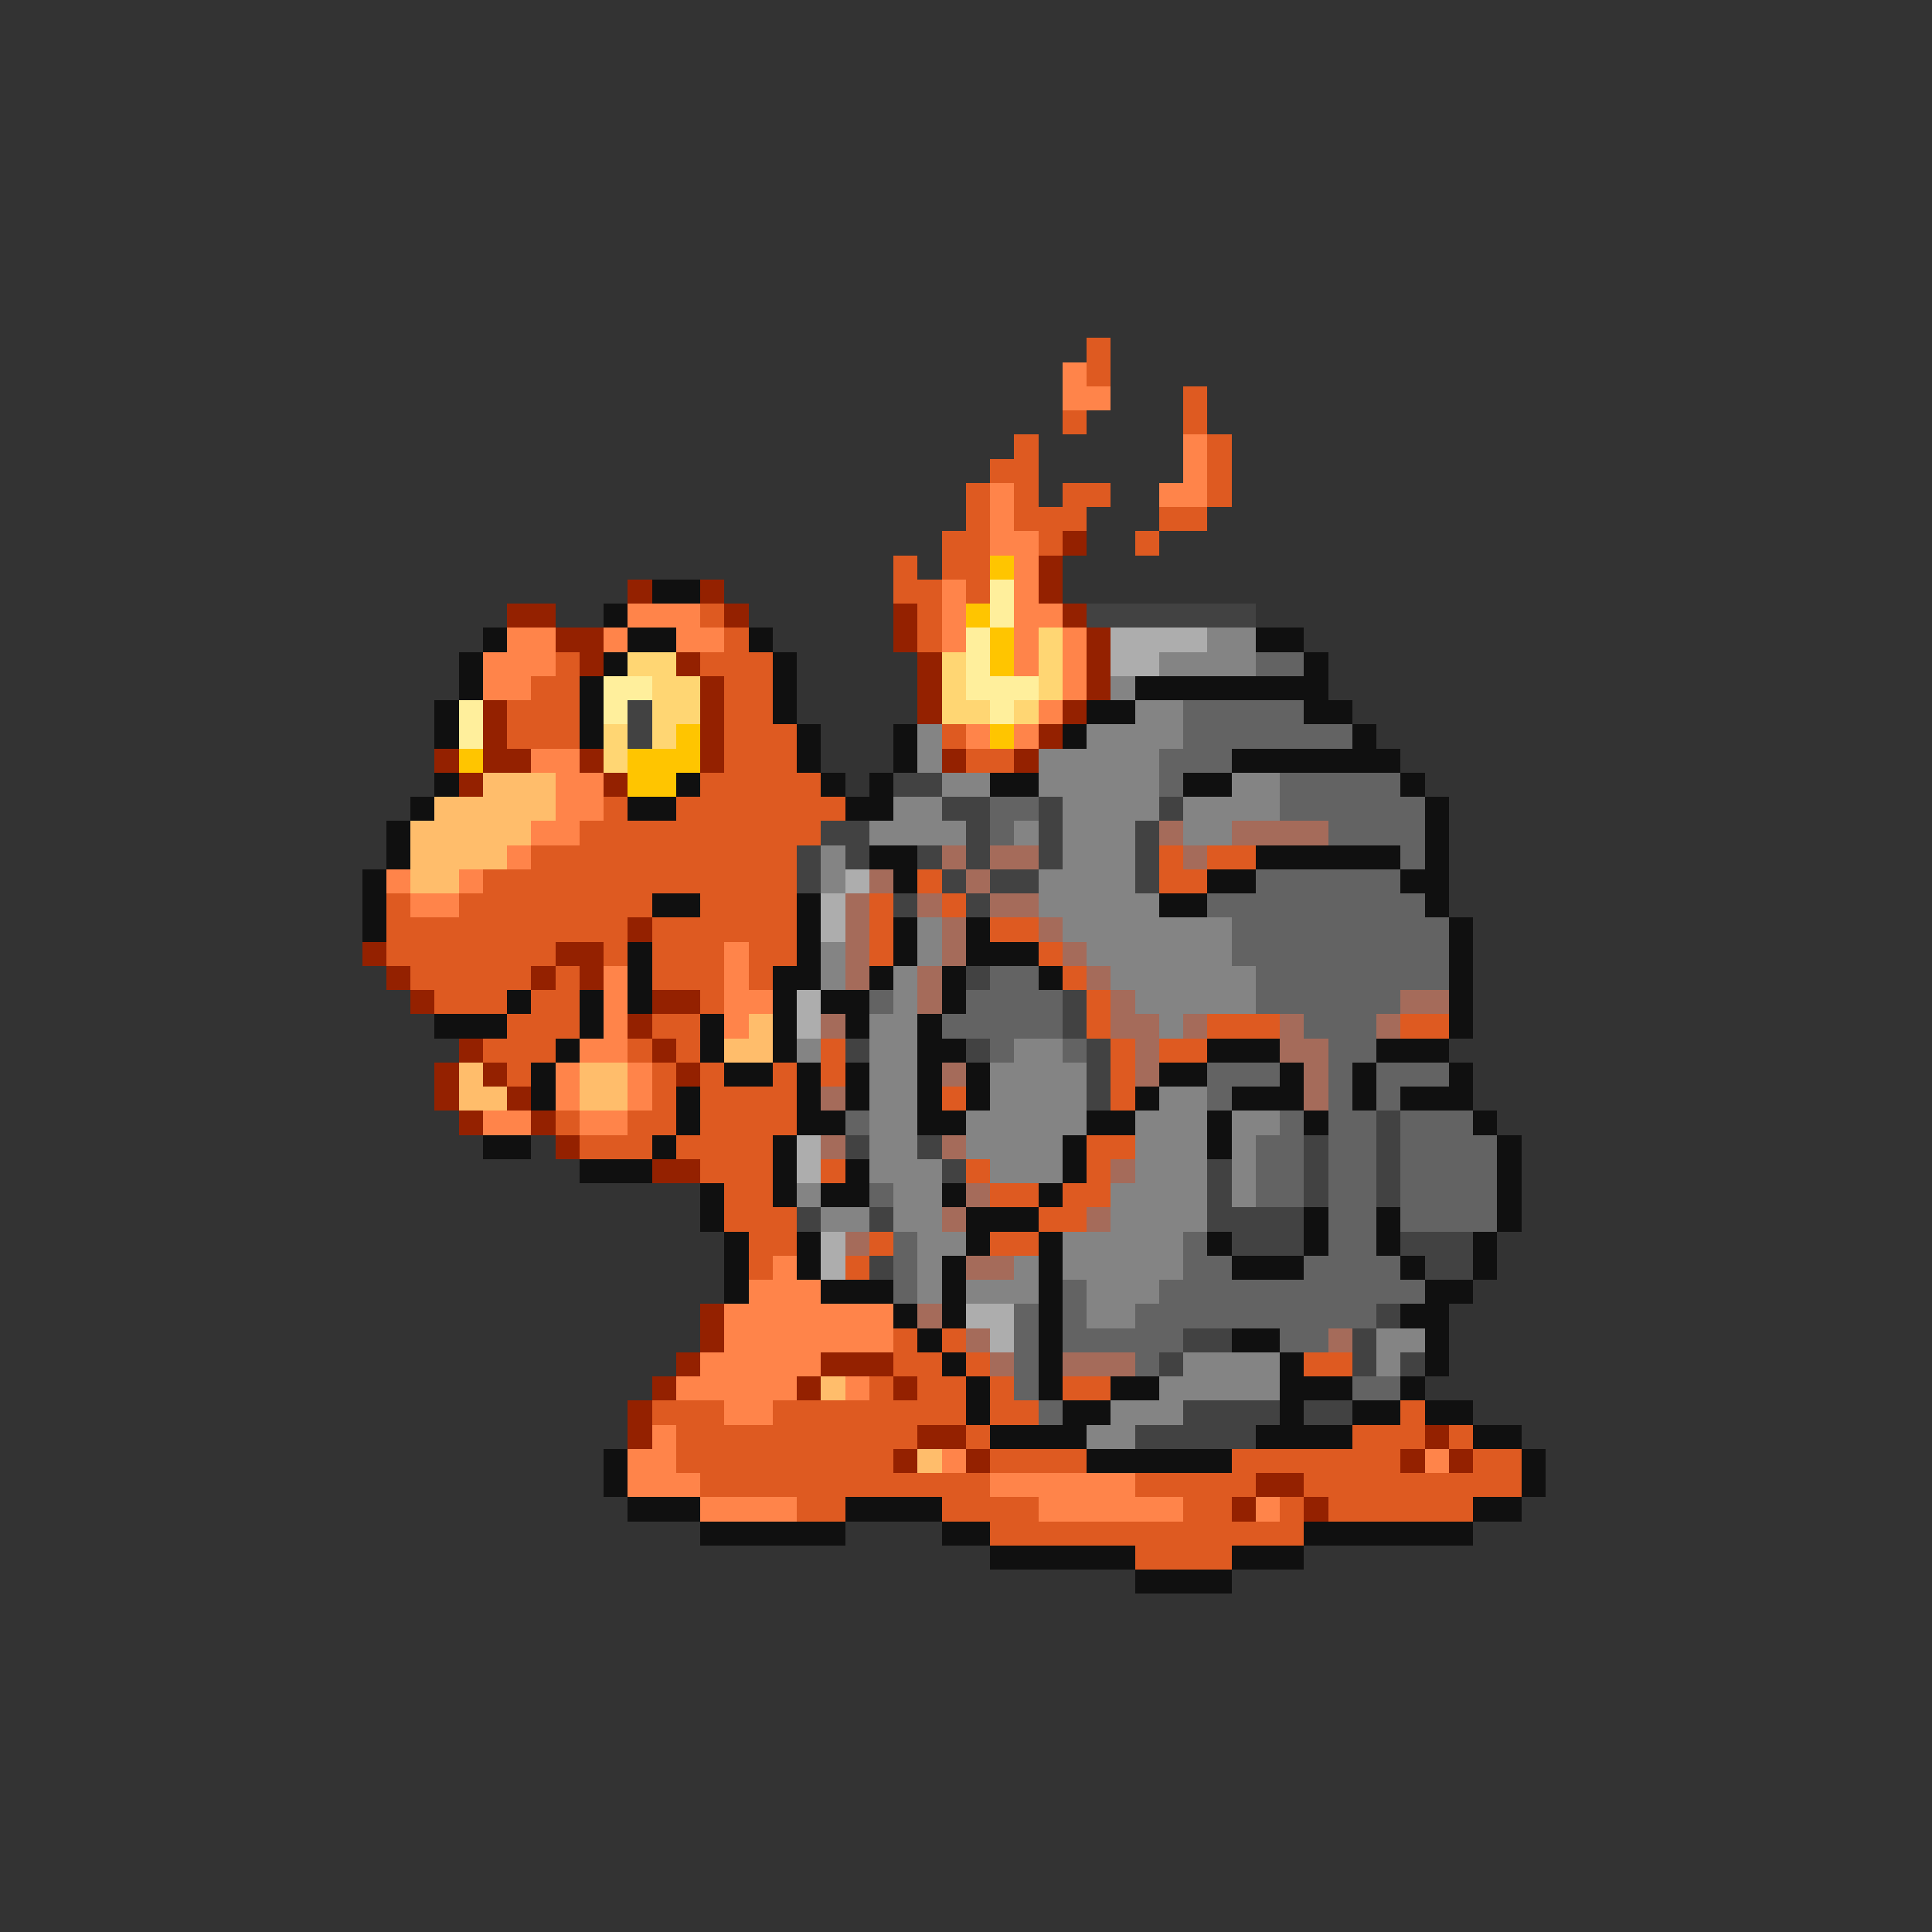 <svg xmlns="http://www.w3.org/2000/svg" viewBox="0 -0.5 80 80" shape-rendering="crispEdges">
<rect x="0" y="-0.5" width="80" height="80" fill="#333333" stroke="none"/>
<path stroke="#de5a21" d="M45 14h1M45 15h1M49 16h1M44 17h1M49 17h1M42 18h1M50 18h1M41 19h2M50 19h1M40 20h1M42 20h1M44 20h2M50 20h1M40 21h1M42 21h3M48 21h2M39 22h2M43 22h1M47 22h1M37 23h1M39 23h2M37 24h2M40 24h1M29 25h1M38 25h1M30 26h1M38 26h1M23 27h1M29 27h3M22 28h2M30 28h2M21 29h3M30 29h2M21 30h3M30 30h3M39 30h1M30 31h3M40 31h2M29 32h5M25 33h1M28 33h7M24 34h10M22 35h11M48 35h1M50 35h2M20 36h13M38 36h1M48 36h2M16 37h1M19 37h8M29 37h4M36 37h1M39 37h1M16 38h10M27 38h6M36 38h1M41 38h2M16 39h7M25 39h1M27 39h3M31 39h2M36 39h1M43 39h1M17 40h5M23 40h1M27 40h3M31 40h1M44 40h1M18 41h3M22 41h2M29 41h1M45 41h1M21 42h3M27 42h2M45 42h1M50 42h3M58 42h2M20 43h3M26 43h1M28 43h1M34 43h1M46 43h1M48 43h2M21 44h1M27 44h1M29 44h1M32 44h1M34 44h1M46 44h1M27 45h1M29 45h4M39 45h1M46 45h1M23 46h1M26 46h2M29 46h4M24 47h3M28 47h4M45 47h2M29 48h3M34 48h1M40 48h1M45 48h1M30 49h2M41 49h2M44 49h2M30 50h3M43 50h2M31 51h2M36 51h1M41 51h2M31 52h1M35 52h1M37 55h1M39 55h1M37 56h2M40 56h1M54 56h2M36 57h1M38 57h2M41 57h1M44 57h2M27 58h3M32 58h8M41 58h2M58 58h1M28 59h10M40 59h1M56 59h3M60 59h1M28 60h9M41 60h4M51 60h7M61 60h2M29 61h12M47 61h5M54 61h9M33 62h2M39 62h4M49 62h2M53 62h1M55 62h6M41 63h13M47 64h4" />
<path stroke="#ff844a" d="M44 15h1M44 16h2M49 18h1M49 19h1M41 20h1M48 20h2M41 21h1M41 22h2M42 23h1M39 24h1M42 24h1M26 25h3M39 25h1M42 25h2M21 26h2M25 26h1M28 26h2M39 26h1M42 26h1M44 26h1M20 27h3M42 27h1M44 27h1M20 28h2M44 28h1M43 29h1M40 30h1M42 30h1M22 31h2M23 32h2M23 33h2M22 34h2M21 35h1M16 36h1M19 36h1M17 37h2M30 39h1M25 40h1M30 40h1M25 41h1M30 41h2M25 42h1M30 42h1M24 43h2M23 44h1M26 44h1M23 45h1M26 45h1M20 46h2M24 46h2M32 52h1M31 53h3M30 54h7M30 55h7M29 56h5M28 57h5M35 57h1M30 58h2M27 59h1M26 60h2M39 60h1M59 60h1M26 61h3M41 61h6M29 62h4M43 62h6M52 62h1" />
<path stroke="#942100" d="M44 22h1M43 23h1M26 24h1M29 24h1M43 24h1M21 25h2M30 25h1M37 25h1M44 25h1M23 26h2M37 26h1M45 26h1M24 27h1M28 27h1M38 27h1M45 27h1M29 28h1M38 28h1M45 28h1M20 29h1M29 29h1M38 29h1M44 29h1M20 30h1M29 30h1M43 30h1M18 31h1M20 31h2M24 31h1M29 31h1M39 31h1M42 31h1M19 32h1M25 32h1M26 38h1M15 39h1M23 39h2M16 40h1M22 40h1M24 40h1M17 41h1M27 41h2M26 42h1M19 43h1M27 43h1M18 44h1M20 44h1M28 44h1M18 45h1M21 45h1M19 46h1M22 46h1M23 47h1M27 48h2M29 54h1M29 55h1M28 56h1M34 56h3M27 57h1M33 57h1M37 57h1M26 58h1M26 59h1M38 59h2M59 59h1M37 60h1M40 60h1M58 60h1M60 60h1M52 61h2M51 62h1M54 62h1" />
<path stroke="#ffc500" d="M41 23h1M40 25h1M41 26h1M41 27h1M28 30h1M41 30h1M19 31h1M26 31h3M26 32h2" />
<path stroke="#101010" d="M27 24h2M25 25h1M20 26h1M26 26h2M31 26h1M52 26h2M19 27h1M25 27h1M32 27h1M54 27h1M19 28h1M24 28h1M32 28h1M47 28h8M18 29h1M24 29h1M32 29h1M45 29h2M54 29h2M18 30h1M24 30h1M33 30h1M37 30h1M44 30h1M56 30h1M33 31h1M37 31h1M51 31h7M18 32h1M28 32h1M34 32h1M36 32h1M41 32h2M49 32h2M58 32h1M17 33h1M26 33h2M35 33h2M59 33h1M16 34h1M59 34h1M16 35h1M36 35h2M52 35h6M59 35h1M15 36h1M37 36h1M50 36h2M58 36h2M15 37h1M27 37h2M33 37h1M48 37h2M59 37h1M15 38h1M33 38h1M37 38h1M40 38h1M60 38h1M26 39h1M33 39h1M37 39h1M40 39h3M60 39h1M26 40h1M32 40h2M36 40h1M39 40h1M43 40h1M60 40h1M21 41h1M24 41h1M26 41h1M32 41h1M34 41h2M39 41h1M60 41h1M18 42h3M24 42h1M29 42h1M32 42h1M35 42h1M38 42h1M60 42h1M23 43h1M29 43h1M32 43h1M38 43h2M50 43h3M57 43h3M22 44h1M30 44h2M33 44h1M35 44h1M38 44h1M40 44h1M48 44h2M53 44h1M56 44h1M60 44h1M22 45h1M28 45h1M33 45h1M35 45h1M38 45h1M40 45h1M47 45h1M51 45h3M56 45h1M58 45h3M28 46h1M33 46h2M38 46h2M45 46h2M50 46h1M54 46h1M61 46h1M20 47h2M27 47h1M32 47h1M44 47h1M50 47h1M62 47h1M24 48h3M32 48h1M35 48h1M44 48h1M62 48h1M29 49h1M32 49h1M34 49h2M39 49h1M43 49h1M62 49h1M29 50h1M40 50h3M54 50h1M57 50h1M62 50h1M30 51h1M33 51h1M40 51h1M43 51h1M50 51h1M54 51h1M57 51h1M61 51h1M30 52h1M33 52h1M39 52h1M43 52h1M51 52h3M58 52h1M61 52h1M30 53h1M34 53h3M39 53h1M43 53h1M59 53h2M37 54h1M39 54h1M43 54h1M58 54h2M38 55h1M43 55h1M51 55h2M59 55h1M39 56h1M43 56h1M53 56h1M59 56h1M40 57h1M43 57h1M46 57h2M53 57h3M58 57h1M40 58h1M44 58h2M53 58h1M56 58h2M59 58h2M41 59h4M52 59h4M61 59h2M25 60h1M45 60h6M63 60h1M25 61h1M63 61h1M26 62h3M35 62h4M61 62h2M29 63h6M39 63h2M54 63h7M41 64h6M51 64h3M47 65h4" />
<path stroke="#ffef9c" d="M41 24h1M41 25h1M40 26h1M40 27h1M25 28h2M40 28h3M19 29h1M25 29h1M41 29h1M19 30h1" />
<path stroke="#424242" d="M45 25h7M26 29h1M26 30h1M37 32h2M39 33h2M43 33h1M48 33h1M34 34h2M40 34h1M43 34h1M47 34h1M33 35h1M35 35h1M38 35h1M40 35h1M43 35h1M47 35h1M33 36h1M39 36h1M41 36h2M47 36h1M37 37h1M40 37h1M40 40h1M44 41h1M44 42h1M35 43h1M40 43h1M45 43h1M45 44h1M45 45h1M57 46h1M35 47h1M38 47h1M54 47h1M57 47h1M39 48h1M50 48h1M54 48h1M57 48h1M50 49h1M54 49h1M57 49h1M33 50h1M36 50h1M50 50h4M51 51h3M58 51h3M36 52h1M59 52h2M57 54h1M49 55h2M56 55h1M48 56h1M56 56h1M58 56h1M49 58h4M54 58h2M47 59h5" />
<path stroke="#ffd673" d="M43 26h1M26 27h2M39 27h1M43 27h1M27 28h2M39 28h1M43 28h1M27 29h2M39 29h2M42 29h1M25 30h1M27 30h1M25 31h1" />
<path stroke="#adadad" d="M46 26h4M46 27h2M35 36h1M34 37h1M34 38h1M33 41h1M33 42h1M33 47h1M33 48h1M34 51h1M34 52h1M40 54h2M41 55h1" />
<path stroke="#848484" d="M50 26h2M48 27h4M46 28h1M47 29h2M38 30h1M45 30h4M38 31h1M43 31h5M39 32h2M43 32h5M51 32h2M37 33h2M44 33h4M49 33h4M36 34h4M42 34h1M44 34h3M49 34h2M34 35h1M44 35h3M34 36h1M43 36h4M43 37h5M38 38h1M44 38h7M34 39h1M38 39h1M45 39h6M34 40h1M37 40h1M46 40h6M37 41h1M47 41h5M36 42h2M48 42h1M33 43h1M36 43h2M42 43h2M36 44h2M41 44h4M36 45h2M41 45h4M48 45h2M36 46h2M40 46h5M47 46h3M51 46h2M36 47h2M40 47h4M47 47h3M51 47h1M36 48h3M41 48h3M47 48h3M51 48h1M33 49h1M37 49h2M46 49h4M51 49h1M34 50h2M37 50h2M46 50h4M38 51h2M44 51h5M38 52h1M42 52h1M44 52h5M38 53h1M40 53h3M45 53h3M45 54h2M57 55h2M49 56h4M57 56h1M48 57h5M46 58h3M45 59h2" />
<path stroke="#636363" d="M52 27h2M49 29h5M49 30h7M48 31h3M48 32h1M53 32h5M41 33h2M53 33h6M41 34h1M55 34h4M58 35h1M52 36h6M50 37h9M51 38h9M51 39h9M41 40h2M52 40h8M36 41h1M40 41h4M52 41h6M39 42h5M54 42h3M41 43h1M44 43h1M55 43h2M50 44h3M55 44h1M57 44h3M50 45h1M55 45h1M57 45h1M35 46h1M53 46h1M55 46h2M58 46h3M52 47h2M55 47h2M58 47h4M52 48h2M55 48h2M58 48h4M36 49h1M52 49h2M55 49h2M58 49h4M55 50h2M58 50h4M37 51h1M49 51h1M55 51h2M37 52h1M49 52h2M54 52h4M37 53h1M44 53h1M48 53h11M42 54h1M44 54h1M47 54h10M42 55h1M44 55h5M53 55h2M42 56h1M47 56h1M42 57h1M56 57h2M43 58h1" />
<path stroke="#ffbd6b" d="M20 32h3M18 33h5M17 34h5M17 35h4M17 36h2M31 42h1M30 43h2M19 44h1M24 44h2M19 45h2M24 45h2M34 57h1M38 60h1" />
<path stroke="#a56b5a" d="M48 34h1M51 34h4M39 35h1M41 35h2M49 35h1M36 36h1M40 36h1M35 37h1M38 37h1M41 37h2M35 38h1M39 38h1M43 38h1M35 39h1M39 39h1M44 39h1M35 40h1M38 40h1M45 40h1M38 41h1M46 41h1M58 41h2M34 42h1M46 42h2M49 42h1M53 42h1M57 42h1M47 43h1M53 43h2M39 44h1M47 44h1M54 44h1M34 45h1M54 45h1M34 47h1M39 47h1M46 48h1M40 49h1M39 50h1M45 50h1M35 51h1M40 52h2M38 54h1M40 55h1M55 55h1M41 56h1M44 56h3" />
</svg>